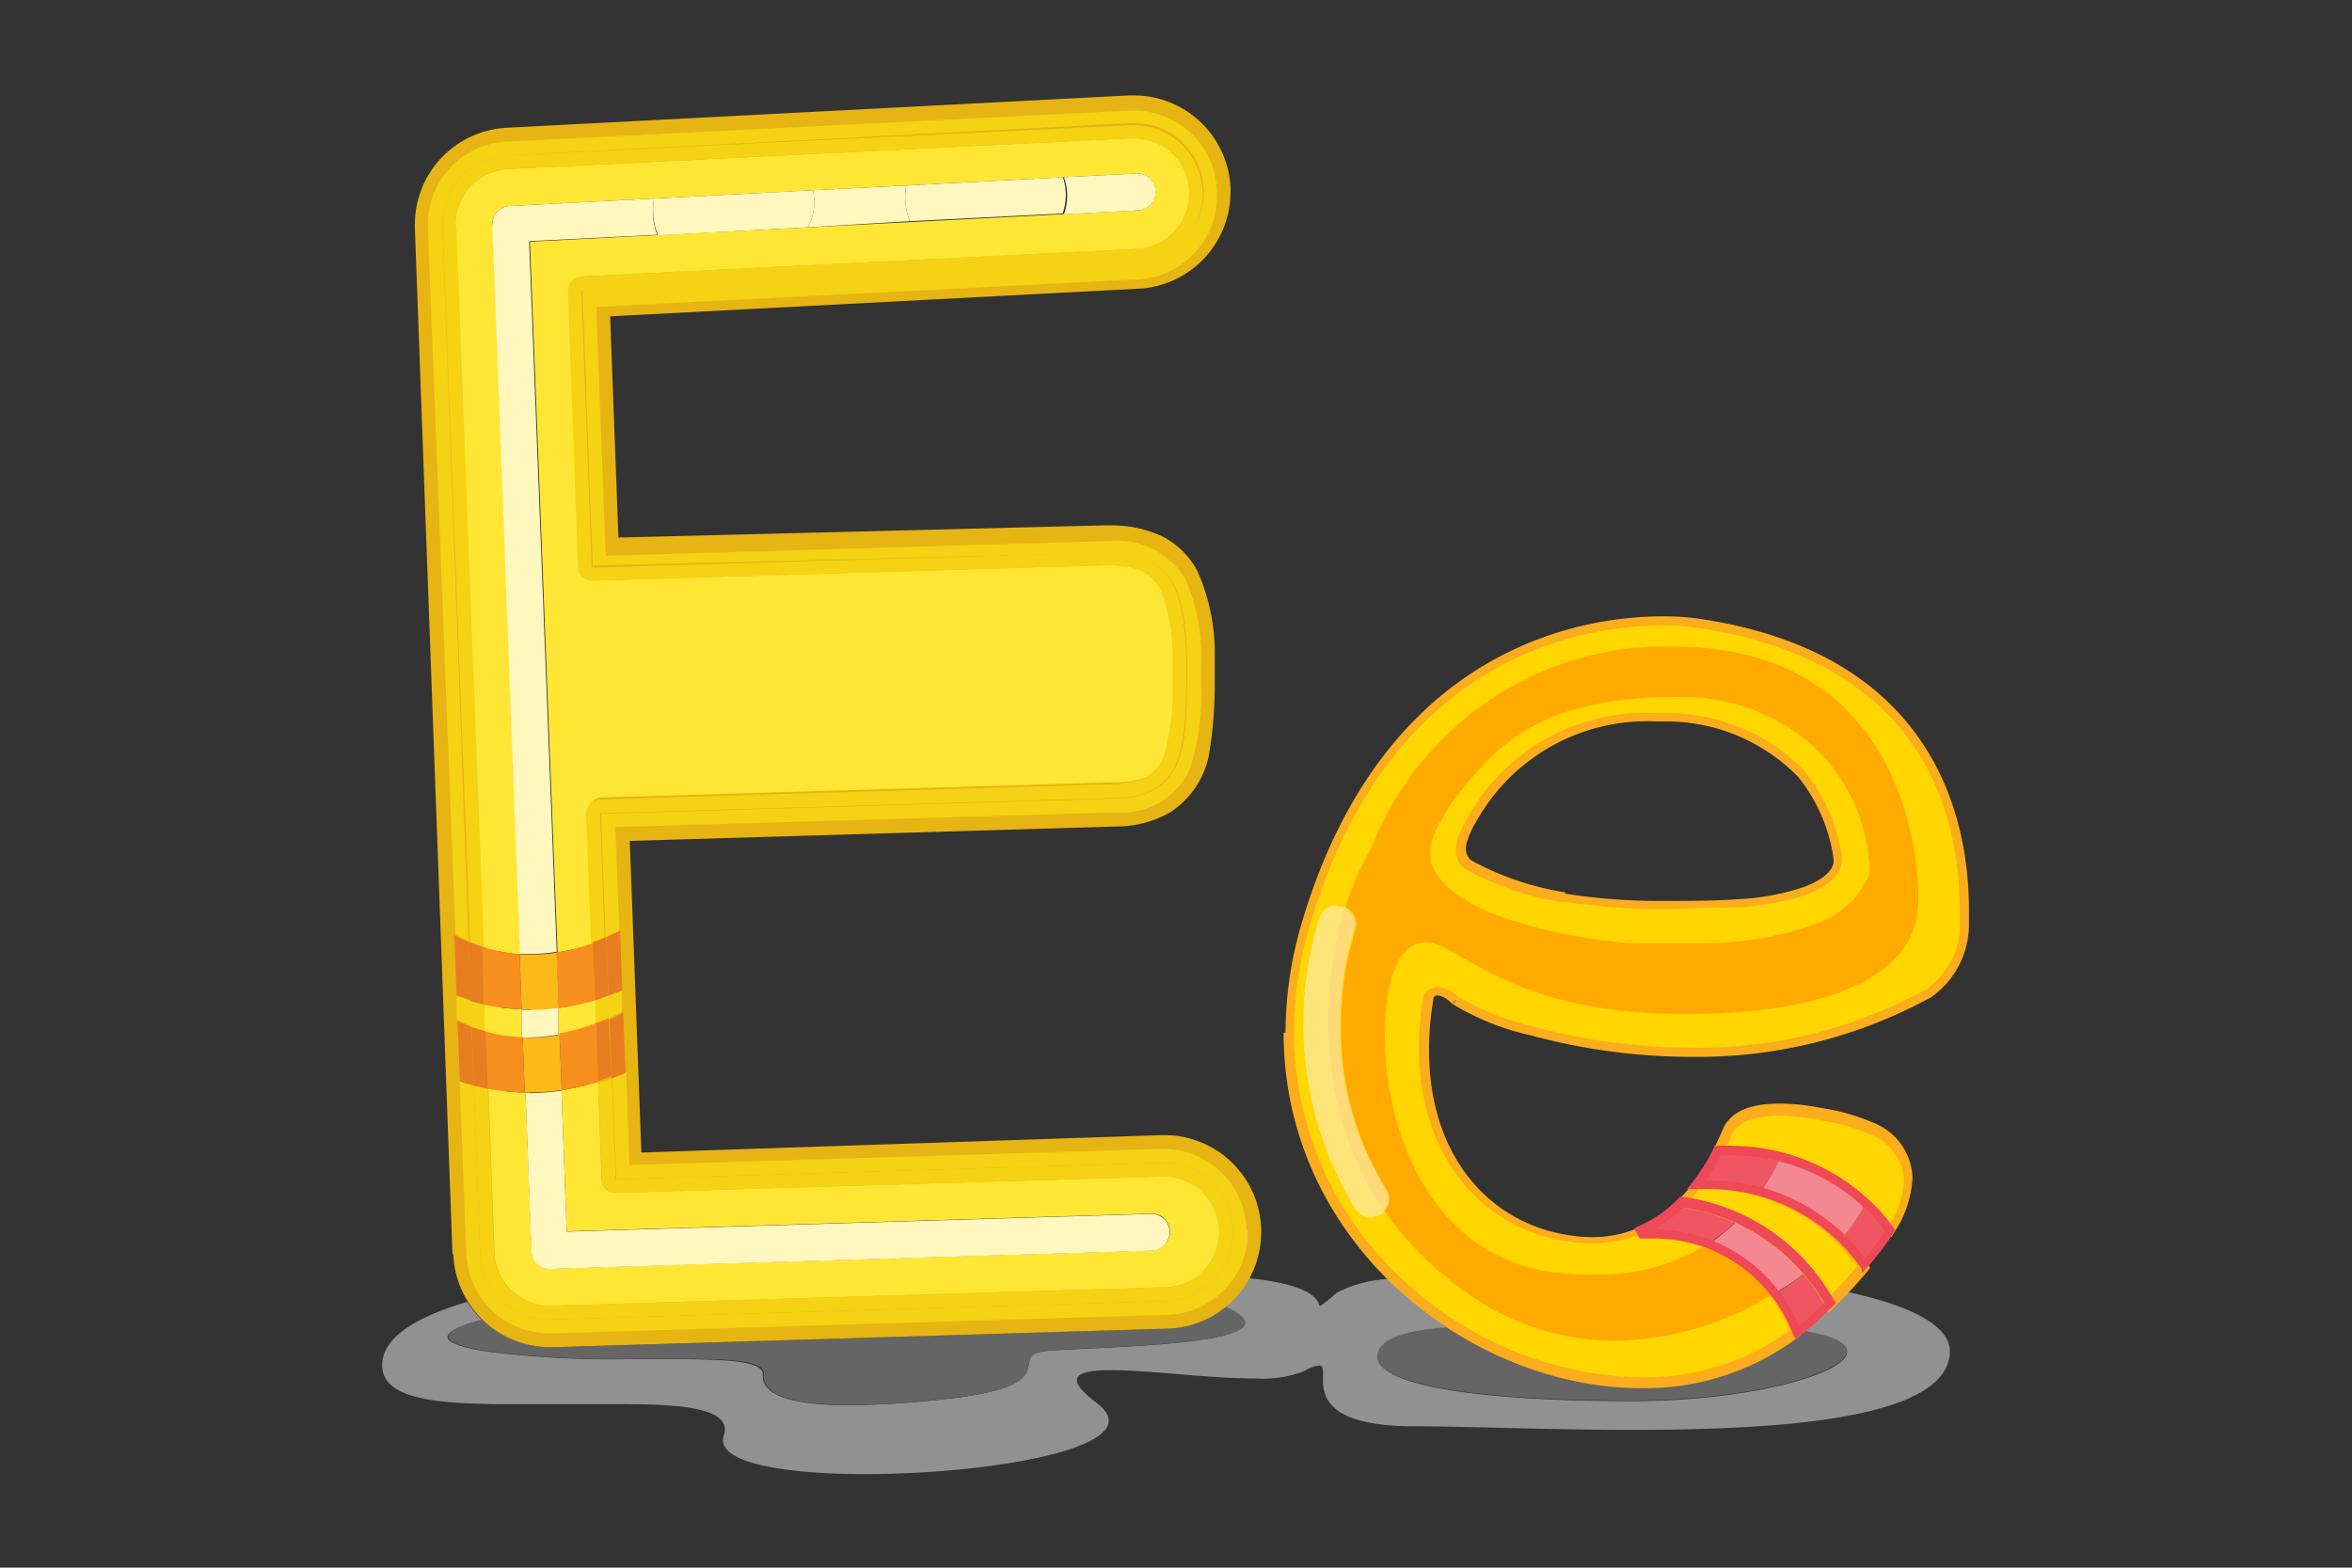 <svg id="Layer_1" data-name="Layer 1" xmlns="http://www.w3.org/2000/svg" viewBox="0 0 85.04 56.69"><rect x="0" y="0" width="85.04" height="56.69" fill="#333333" stroke="none"/><defs><style>.cls-1{fill:#919191;}.cls-2{fill:#656565;}.cls-3{fill:#e6b413;}.cls-4{fill:#ffe635;}.cls-5{fill:#f5d214;}.cls-6{fill:#fff7be;}.cls-7{fill:#f68f1e;}.cls-8{fill:#e77c20;}.cls-9{fill:#fcb919;}.cls-10{fill:#e3066f;}.cls-11{fill:#ffd600;}.cls-12{fill:#fbad1d;}.cls-13{fill:#f05662;}.cls-14{fill:#fb8a09;}.cls-15{fill:#f38792;}.cls-16{fill:#ef4857;}.cls-17{fill:#ffe579;}.cls-18{fill:#ffda79;}.cls-19{fill:#fa0;}</style></defs><path class="cls-1" d="M63.89,46.2a4.83,4.83,0,0,1,.41.49l.55-.37c-.31,0-.64-.09-1-.12Zm-18.7-.06a3.31,3.31,0,0,1-.91,1.12c3.13,1.43-4.93,1.44-6.46,1.6s.92,1.25-3.74,1.75a33.51,33.51,0,0,1-3.37.21c-2.24,0-3.19-.42-3.13-1.13,0-.5-1.48-.54-3.52-.54H22.8a35.24,35.24,0,0,1-5.31-.29c-2.12-.36-1.3-.8-.07-1.13a4.07,4.07,0,0,1-.53-.65c-1.73.51-3.21,1.29-3.06,2.44s2.26,1.26,4.72,1.26l2,0,2,0c2.24,0,3.94.17,3.62,1.14s2.15,1.39,5.1,1.39c4.63,0,10.43-1,8.4-2.56-1.27-.95-.75-1.2.49-1.2.68,0,1.57.07,2.51.15s1.89.15,2.72.15a4.15,4.15,0,0,0,1.78-.27,1.33,1.33,0,0,1,.52-.2c.58,0-1.09,2.2,3.48,2.2,1.88,0,4.82.13,7.84.13,5.55,0,11.38-.42,11.49-2.79.05-1.16-2-1.93-4.79-2.41.16.22.32.45.47.7l-.62.59c-.12.12-.26.23-.39.34,4.13.65-.28,2.53-6.17,2.53-6.08,0-9.5-.67-9.17-1.75.19-.62,1.45-.83,2.51-.9a14,14,0,0,1-2.16-1.77,4.68,4.68,0,0,0-1.85.5,4.91,4.91,0,0,1-.6.48c-.11,0,.15-.72-2.53-1Z"/><path class="cls-2" d="M44.28,47.26a3.43,3.43,0,0,1-2.1.79L20,48.72h-.11a3.5,3.5,0,0,1-2.44-1c-1.23.33-2.05.77.07,1.13a35.24,35.24,0,0,0,5.31.29h1.26c2,0,3.56,0,3.52.54-.06.71.89,1.13,3.13,1.13a33.51,33.51,0,0,0,3.37-.21c4.66-.5,2.16-1.59,3.74-1.75s9.59-.17,6.46-1.6Z"/><path class="cls-2" d="M52.33,48c-1.06.07-2.32.28-2.51.9-.33,1.08,3.09,1.75,9.17,1.75,5.89,0,10.3-1.88,6.17-2.53l0,0,0,0,0,.12-.1.08a9.22,9.22,0,0,1-5.7,1.85A13,13,0,0,1,52.33,48Z"/><path class="cls-3" d="M16.36,45.35,15,8.26V8.11a3.5,3.5,0,0,1,3.32-3.49L40.83,3.45H41a3.5,3.5,0,0,1,3.49,3.32,1.09,1.09,0,0,1,0,.18,3.5,3.5,0,0,1-3.32,3.49l-19.11,1,.3,8L39.88,19h.23a4.29,4.29,0,0,1,1.94.41,3,3,0,0,1,1.24,1.23,7.34,7.34,0,0,1,.63,3.17l0,.89v.08a15.15,15.15,0,0,1-.19,2.41,3.2,3.2,0,0,1-1.41,2.18,3.92,3.92,0,0,1-2,.52l-17.55.52.42,11.27L42,41.05h.11a3.5,3.5,0,0,1,3.49,3.41v.09a3.49,3.49,0,0,1-3.39,3.5L20,48.72h-.11a3.5,3.5,0,0,1-3.5-3.37ZM41,5.45h0L18.39,6.62A1.49,1.49,0,0,0,17,8.11v.06l1.39,37.1a1.5,1.5,0,0,0,1.5,1.45h0l22.22-.67a1.49,1.49,0,0,0,1.45-1.5v0a1.49,1.49,0,0,0-1.49-1.46h0l-19.74.59a1,1,0,0,1-1-1l-.49-13.26A1,1,0,0,1,21,28.7a1,1,0,0,1,.7-.32l18.57-.55a2,2,0,0,0,1-.22.92.92,0,0,0,.37-.46A7.92,7.92,0,0,0,42,24.7l0-.86a8.23,8.23,0,0,0-.23-1.92,1.16,1.16,0,0,0-.56-.79,2.21,2.21,0,0,0-1-.19H40l-18.5.55a1,1,0,0,1-1-1l-.37-10a1,1,0,0,1,1-1l20.09-1A1.49,1.49,0,0,0,42.52,7V6.87A1.5,1.5,0,0,0,41,5.45Z"/><path class="cls-4" d="M20.19,36.45l0,1A7,7,0,0,0,21.55,37l0-.86A8.48,8.48,0,0,1,20.19,36.45Z"/><path class="cls-4" d="M17.8,8.14a.67.67,0,0,1,.63-.69L41,6.28a.67.67,0,1,1,.07,1.33L19.16,8.74l1,25.7a6.7,6.7,0,0,0,1.32-.33l-.18-4.71A.54.54,0,0,1,21.4,29a.52.52,0,0,1,.35-.16l18.56-.55c1.21,0,1.55-.39,1.83-1a8.41,8.41,0,0,0,.32-2.67l0-.86A6.23,6.23,0,0,0,42,21.3c-.31-.52-.72-.84-1.87-.86h-.17L21.45,21a.5.5,0,0,1-.52-.48l-.37-10A.51.51,0,0,1,21,10l20.09-1A2,2,0,0,0,43,7V6.84A2,2,0,0,0,41,5h-.1L18.36,6.12a2,2,0,0,0-1.89,2v.08l1,26.05a5.39,5.39,0,0,0,1.35.26l-1-26.36Z"/><path class="cls-4" d="M20.5,44.53l21.11-.64a.66.66,0,0,1,.69.64.67.67,0,0,1-.65.69l-21.77.66h0a.66.66,0,0,1-.66-.64L19,39.51a7.87,7.87,0,0,1-1.34-.14l.22,5.92a2,2,0,0,0,2,1.93h.06l22.21-.67a2,2,0,0,0,1.94-2v-.06a2,2,0,0,0-2-1.94H42l-19.73.59a.5.5,0,0,1-.52-.48l-.13-3.53a12.3,12.3,0,0,1-1.32.3l.19,5.1Z"/><path class="cls-4" d="M18.86,36.5a7.78,7.78,0,0,1-1.34-.17l0,1a5.45,5.45,0,0,0,1.34.21Z"/><path class="cls-5" d="M22,36.83c.16-.07.33-.15.49-.24l0-.75L22,36Z"/><path class="cls-5" d="M45.07,44.47a3,3,0,0,0-3-2.92H42l-19.24.58-.12-3.37-.5.2.14,3.69L42,42.05a2.5,2.5,0,0,1,.15,5l-22.22.67h-.07a2.5,2.5,0,0,1-2.5-2.41l-.23-6.05-.51-.15.24,6.22a3,3,0,0,0,3,2.89H20l22.21-.67a3,3,0,0,0,2.91-3v-.08Z"/><path class="cls-5" d="M17,36.2,16.51,36l0,.88.51.22Z"/><path class="cls-5" d="M16.94,34.06,16,8.21a2.49,2.49,0,0,1,2.37-2.59L40.89,4.45a2.5,2.5,0,0,1,.26,5l-20.09,1,.37,10L39.93,20c2.67-.08,2.9,1.64,3,3.85l0,.88c-.07,2.15,0,4.1-2.64,4.15l-18.56.55.17,4.54.5-.23-.15-3.83,18.06-.53a2.71,2.71,0,0,0,2.72-1.59,8.82,8.82,0,0,0,.4-3v0l0-.89a6.82,6.82,0,0,0-.57-2.95,2.84,2.84,0,0,0-2.74-1.38H39.9l-18,.53-.34-9,19.6-1A3,3,0,0,0,44,7a.86.86,0,0,0,0-.16A3,3,0,0,0,41,4h-.17L18.31,5.12a3,3,0,0,0-2.84,3v.12l1,25.58.05,0a4,4,0,0,0,.46.22Z"/><path class="cls-5" d="M16.47,8.19V8.11a2,2,0,0,1,1.89-2L40.92,5H41a2,2,0,0,1,2,1.89V7a2,2,0,0,1-1.9,2L21,10a.51.51,0,0,0-.47.52l.37,10a.5.5,0,0,0,.52.48l18.49-.55h.17c1.15,0,1.56.34,1.87.86a6.23,6.23,0,0,1,.44,2.52l0,.86a8.41,8.41,0,0,1-.32,2.67c-.28.59-.62.93-1.83,1l-18.56.55a.52.52,0,0,0-.35.16.54.54,0,0,0-.14.36l.18,4.71.49-.19-.17-4.54,18.56-.55c2.63,0,2.57-2,2.64-4.15l0-.88c-.09-2.21-.32-3.93-3-3.85l-18.5.55-.37-10,20.09-1a2.5,2.5,0,0,0-.26-5L18.34,5.62A2.49,2.49,0,0,0,16,8.21l1,25.85a4.81,4.81,0,0,0,.5.18l-1-26.05Z"/><path class="cls-5" d="M21.55,37a5.16,5.16,0,0,0,.49-.21l0-.8-.49.15Z"/><path class="cls-5" d="M17.52,36.33,17,36.2l0,.94.51.16Z"/><path class="cls-5" d="M21.76,42.66a.5.5,0,0,0,.52.48L42,42.55h.07a2,2,0,0,1,2,1.94v.06a2,2,0,0,1-1.94,2l-22.21.67h-.06a2,2,0,0,1-2-1.93l-.22-5.92-.51-.11.23,6.05a2.5,2.5,0,0,0,2.5,2.41h.07l22.22-.67a2.5,2.5,0,0,0-.15-5l-19.74.6L22.12,39l-.49.17.13,3.53Z"/><path class="cls-6" d="M19.2,36.52l-.34,0,0,1h.22a5.56,5.56,0,0,0,1.11-.11l0-1a6.52,6.52,0,0,1-1,.07Z"/><path class="cls-6" d="M19.12,39.52H19l.21,5.73a.66.66,0,0,0,.66.64h0l21.77-.66a.67.67,0,0,0,.65-.69.66.66,0,0,0-.69-.64l-21.11.64-.19-5.1a8.12,8.12,0,0,1-1.18.09Z"/><path class="cls-7" d="M18.9,37.51a5.45,5.45,0,0,1-1.34-.21l.08,2.07a7.86,7.86,0,0,0,1.33.14Z"/><path class="cls-7" d="M20.31,39.43a12.3,12.3,0,0,0,1.32-.3L21.55,37a7,7,0,0,1-1.32.37Z"/><path class="cls-8" d="M22.12,39l.5-.2-.09-2.17c-.16.09-.33.17-.49.24Z"/><path class="cls-8" d="M17.05,37.14l-.51-.22.09,2.19.5.15Z"/><path class="cls-8" d="M17.56,37.3l-.51-.16.08,2.12.51.11Z"/><path class="cls-8" d="M21.55,37l.08,2.09.49-.17L22,36.83A5.16,5.16,0,0,1,21.55,37Z"/><path class="cls-9" d="M18.9,37.51l.07,2h.16a8.12,8.12,0,0,0,1.18-.09l-.08-2a5.56,5.56,0,0,1-1.11.11Z"/><path class="cls-7" d="M18.79,34.5a5.39,5.39,0,0,1-1.35-.26l.08,2.09a7.78,7.78,0,0,0,1.34.17Z"/><path class="cls-7" d="M20.19,36.45a8.48,8.48,0,0,0,1.33-.27l-.08-2.07a6.7,6.7,0,0,1-1.32.33Z"/><path class="cls-8" d="M16.94,34.06a4,4,0,0,1-.46-.22l-.05,0L16.51,36l.51.16Z"/><path class="cls-8" d="M22,36l.5-.19-.08-2.15-.5.23Z"/><path class="cls-8" d="M21.52,36.18,22,36l-.08-2.11-.49.19Z"/><path class="cls-8" d="M17.44,34.24a4.81,4.81,0,0,1-.5-.18L17,36.2l.5.13Z"/><path class="cls-9" d="M19.2,34.52l-.41,0,.07,2,.34,0h0a6.52,6.52,0,0,0,1-.07l-.07-2A6,6,0,0,1,19.2,34.52Z"/><path class="cls-6" d="M29.39,6.88l-5.74.3a2.43,2.43,0,0,0,.14,1.33l5.42-.29a1.87,1.87,0,0,0,.18-1.34Z"/><path class="cls-6" d="M32.76,6.71l-3.37.17a1.87,1.87,0,0,1-.18,1.34L32.89,8A2.49,2.49,0,0,1,32.76,6.71Z"/><path class="cls-6" d="M23.65,7.18l-5.22.27a.67.67,0,0,0-.63.69l1,26.36.41,0a6,6,0,0,0,.92-.08l-1-25.7,4.63-.23A2.43,2.43,0,0,1,23.65,7.18Z"/><path class="cls-6" d="M38.45,6.41l-5.69.3A2.49,2.49,0,0,0,32.89,8l5.53-.28a2,2,0,0,0,0-1.34Z"/><path class="cls-6" d="M41,6.28l-2.53.13a2,2,0,0,1,0,1.34l2.63-.14A.67.67,0,1,0,41,6.28Z"/><path class="cls-10" d="M33.32,47h0v0Z"/><path class="cls-11" d="M52.67,36.19c.72.66,9.55,4,17.11-.28a3,3,0,0,0,1.27-2.39c0-1.55.39-9.55-9.72-11,0,0-10.33-1.61-14,10.72C43.5,45.77,57.74,53.82,65,48.21a5.55,5.55,0,0,0-5.6-3.58l-.07-.12a4.81,4.81,0,0,1-2.54.29c-3.56-.5-6-3.89-5.11-8.72,0,0,.27-.56,1,.11Zm.22-5.83s1.61-4.67,7.5-4.39a6.78,6.78,0,0,1,4.74,2,6.24,6.24,0,0,1,1.33,3.09c0,1.17-2.54,1.58-3.64,1.61a30.24,30.24,0,0,1-6.24-.2,10.42,10.42,0,0,1-3.47-1.18.77.77,0,0,1-.22-.94Z"/><path class="cls-12" d="M46.48,37.34a14.11,14.11,0,0,1,.64-4.14c3-9.86,10.18-10.92,13-10.91a8.63,8.63,0,0,1,1.2.07c9.5,1.34,9.89,8.49,9.87,10.73v.43a3.23,3.23,0,0,1-1.36,2.54,17.58,17.58,0,0,1-8.67,2.16,22.33,22.33,0,0,1-5.82-.78,9.3,9.3,0,0,1-2.82-1.13l.12-.12.11-.13a9.23,9.23,0,0,0,2.68,1.06,22.12,22.12,0,0,0,5.73.77,17.09,17.09,0,0,0,8.49-2.12,2.71,2.71,0,0,0,.6-.57,2.67,2.67,0,0,0,.61-1.68v-.43c0-2.23-.3-9.07-9.58-10.4a8,8,0,0,0-1.16-.07c-2.78,0-9.78,1-12.71,10.67a13.86,13.86,0,0,0-.62,4.05,12.16,12.16,0,0,0,4,9,12.94,12.94,0,0,0,8.53,3.47,8.93,8.93,0,0,0,5.39-1.7,5.37,5.37,0,0,0-5.11-3.37h-.39l0-.08a4.71,4.71,0,0,1-1.69.3,5.59,5.59,0,0,1-.8-.06c-3.16-.44-5.42-3.12-5.42-7a11.65,11.65,0,0,1,.17-1.9v0a.59.59,0,0,1,.51-.31,1.16,1.16,0,0,1,.75.37l-.11.13-.12.12A.83.83,0,0,0,52,36a.22.22,0,0,0-.16.06s0,0,0,0A10.68,10.68,0,0,0,51.67,38c0,3.76,2.14,6.26,5.13,6.68a4.93,4.93,0,0,0,.75.06,4.29,4.29,0,0,0,1.7-.34l.14-.05.07.12,0,0h.2a5.71,5.71,0,0,1,5.47,3.68l0,.12-.1.08a9.22,9.22,0,0,1-5.7,1.85c-6.14,0-12.91-5.18-12.92-12.85Zm10.07-4.7A10.48,10.48,0,0,1,53,31.44a.85.85,0,0,1-.36-.73,1.31,1.31,0,0,1,.07-.41l.16.06-.16-.06a7.35,7.35,0,0,1,7.16-4.51h.5a6.91,6.91,0,0,1,4.87,2.08,6.26,6.26,0,0,1,1.36,3.18v0c0,.73-.74,1.12-1.52,1.38a9.46,9.46,0,0,1-2.28.38c-.85,0-1.72.06-2.59.06a21.56,21.56,0,0,1-3.68-.27Zm.05-.32a21.93,21.93,0,0,0,3.63.26c.87,0,1.73,0,2.58-.06A8.94,8.94,0,0,0,65,32.15c.77-.24,1.32-.62,1.3-1.06v0a6.06,6.06,0,0,0-1.29-3,6.67,6.67,0,0,0-4.62-2h-.49a7.08,7.08,0,0,0-6.53,3.63,3.43,3.43,0,0,0-.31.66h0a1,1,0,0,0-.06.3.54.54,0,0,0,.19.43l0,0a10.38,10.38,0,0,0,3.4,1.16Z"/><path class="cls-13" d="M65,48.21a6.33,6.33,0,0,0,.56-.47l.62-.59A9.21,9.21,0,0,0,65.31,46a13,13,0,0,1-1.15.81A7,7,0,0,1,65,48.21Z"/><path class="cls-13" d="M62.85,44.08a6.71,6.71,0,0,0-2-.59,4.81,4.81,0,0,1-1.49,1l.07.12a6.11,6.11,0,0,1,2.36.35,6.8,6.8,0,0,0,1.1-.9Z"/><path class="cls-13" d="M62.13,41.65a8.12,8.12,0,0,1-.77,1.22,7.19,7.19,0,0,1,2.29.25,9.93,9.93,0,0,0,.74-1.29A6.75,6.75,0,0,0,62.13,41.65Z"/><path class="cls-13" d="M67.44,45.79a10.12,10.12,0,0,0,.93-1.29,8.83,8.83,0,0,0-.91-1,5.66,5.66,0,0,1-.89,1.29A7.26,7.26,0,0,1,67.44,45.79Z"/><path class="cls-12" d="M65.31,46a9.61,9.61,0,0,0,1.26-1.17,6.55,6.55,0,0,0-2.92-1.68,7.39,7.39,0,0,1-.8,1A7.45,7.45,0,0,1,65.31,46Z"/><path class="cls-14" d="M61.75,45l-.17.11A5.08,5.08,0,0,1,64,46.86l.14-.08A5.22,5.22,0,0,0,61.75,45Z"/><path class="cls-12" d="M67.55,42.19a3,3,0,0,0-2.39-1.11s-.27-.06-.61.44c0,0-.09.16-.16.31a7,7,0,0,1,3.07,1.68A1.37,1.37,0,0,0,67.55,42.19Z"/><path class="cls-15" d="M64.16,46.78A13,13,0,0,0,65.31,46a7.45,7.45,0,0,0-2.46-1.89,6.8,6.8,0,0,1-1.1.9A5.22,5.22,0,0,1,64.16,46.78Z"/><path class="cls-15" d="M67.46,43.51a7,7,0,0,0-3.07-1.68,9.93,9.93,0,0,1-.74,1.29,6.55,6.55,0,0,1,2.92,1.68A5.66,5.66,0,0,0,67.46,43.51Z"/><path class="cls-11" d="M68.37,44.5c2.1-3.54-1.78-4.07-2.54-4.2,0,0-2.83-.67-3.39.67-.08.19-.19.43-.31.68A7,7,0,0,1,68.37,44.5Z"/><path class="cls-12" d="M68.24,44.6a6.88,6.88,0,0,0-5.49-2.81,5.53,5.53,0,0,0-.61,0l-.3,0,.14-.28c.12-.24.23-.47.31-.67.34-.78,1.26-.93,2.06-.93a7.86,7.86,0,0,1,1.51.16,7.38,7.38,0,0,1,1.84.52,2.22,2.22,0,0,1,1.45,2,3.9,3.9,0,0,1-.63,1.93l-.13.21Zm.13-.1.13-.11Zm0-.3a3.26,3.26,0,0,0,.47-1.55A1.89,1.89,0,0,0,67.56,41a6.78,6.78,0,0,0-1.77-.49,7.21,7.21,0,0,0-1.44-.16c-.77,0-1.54.18-1.75.73-.06.13-.12.28-.2.43h.36A7.23,7.23,0,0,1,68.35,44.2Z"/><path class="cls-11" d="M66.17,47.15a18.6,18.6,0,0,0,1.27-1.36,6.9,6.9,0,0,0-6.08-2.92,4.6,4.6,0,0,1-.55.62A7.29,7.29,0,0,1,66.17,47.15Z"/><path class="cls-12" d="M66,47.24a7.09,7.09,0,0,0-5.24-3.58l-.35,0,.25-.24a6.05,6.05,0,0,0,.54-.61l.05-.06h.45a7,7,0,0,1,5.85,3l.07.1-.08.1a17,17,0,0,1-1.28,1.38l-.15.15Zm.14-.09.14-.08Zm0-.26c.4-.4.73-.76,1-1.11A6.7,6.7,0,0,0,61.73,43h-.29l-.28.35A7.43,7.43,0,0,1,66.2,46.89Z"/><path class="cls-16" d="M64.84,48.28a5.38,5.38,0,0,0-5.16-3.49h-.39l-.21-.37.17-.08a4.45,4.45,0,0,0,1.44-1l.06-.06h.08a7.4,7.4,0,0,1,5.48,3.74l.07.11-.09.09-.62.59q-.28.26-.57.48l-.17.13Zm.15-.07.16-.07Zm.07-.26.38-.33.52-.49a7.06,7.06,0,0,0-5.09-3.46,5,5,0,0,1-1.07.79A5.67,5.67,0,0,1,65.06,48Z"/><path class="cls-16" d="M67.31,45.88A6.74,6.74,0,0,0,61.73,43H61l.22-.28a7.33,7.33,0,0,0,.75-1.2l0-.08h.09a5.92,5.92,0,0,1,.64,0,7.27,7.27,0,0,1,5.75,2.94l.08.09-.06.1a9.84,9.84,0,0,1-1,1.31l-.14.16Zm.13-.09.14-.1Zm0-.27a11,11,0,0,0,.72-1,6.88,6.88,0,0,0-5.42-2.72l-.52,0a9.87,9.87,0,0,1-.53.89h0A7,7,0,0,1,67.45,45.52Z"/><path class="cls-17" d="M48.33,32.74a.65.65,0,0,0-.62.44h0A12.86,12.86,0,0,0,49,43.71a.68.68,0,0,0,.57.31.65.65,0,0,0,.5-.23c-3.21-4.64-1.71-10.1-1.43-11l-.07,0a.93.93,0,0,0-.23,0Z"/><path class="cls-18" d="M48.63,32.81c-.28.88-1.78,6.34,1.43,11a.66.66,0,0,0,.06-.79,10.9,10.9,0,0,1-1.66-5.9,11.69,11.69,0,0,1,.25-2.52c.07-.31.13-.55.18-.71l.07-.23a.67.67,0,0,0-.33-.83Z"/><path class="cls-19" d="M60.81,23.39a11.41,11.41,0,0,0-11.2,7.22,12.81,12.81,0,0,0-.94,2.08.64.64,0,0,0,0,.12.67.67,0,0,1,.33.83l-.07.23c0,.16-.11.4-.18.71a11.69,11.69,0,0,0-.25,2.52A10.9,10.9,0,0,0,50.12,43a.66.66,0,0,1-.06.79,12.15,12.15,0,0,0,2.88,2.9,9.26,9.26,0,0,0,5.46,1.8A11.14,11.14,0,0,0,64,46.86a5.08,5.08,0,0,0-2.44-1.77,7.22,7.22,0,0,1-3.86,1A9.87,9.87,0,0,1,56.06,46c-6.5-1-6.73-10.22-5.23-11.61a1,1,0,0,1,.7-.31c1.26,0,2.92,2.59,9.41,2.59,6.88,0,8.21-2.34,8.37-3.55C69.52,32.39,69.49,23.57,60.81,23.39Zm-9,6.86A8.12,8.12,0,0,1,52.52,29c1.62-2.15,3.28-3.86,8.39-3.79A7.06,7.06,0,0,1,65.58,27a6.48,6.48,0,0,1,2,4.12,1.4,1.4,0,0,1,0,.52.06.06,0,0,0,0,0v0a3.13,3.13,0,0,1-1.82,1.72l-.17.07h0a12,12,0,0,1-3.86.68v0q-.49,0-1,0c-.45,0-.89,0-1.33,0l-.34,0c-.33,0-.67-.06-1-.1a17.23,17.23,0,0,1-4.18-1C52.6,32.43,51.29,31.56,51.83,30.25Z"/></svg>